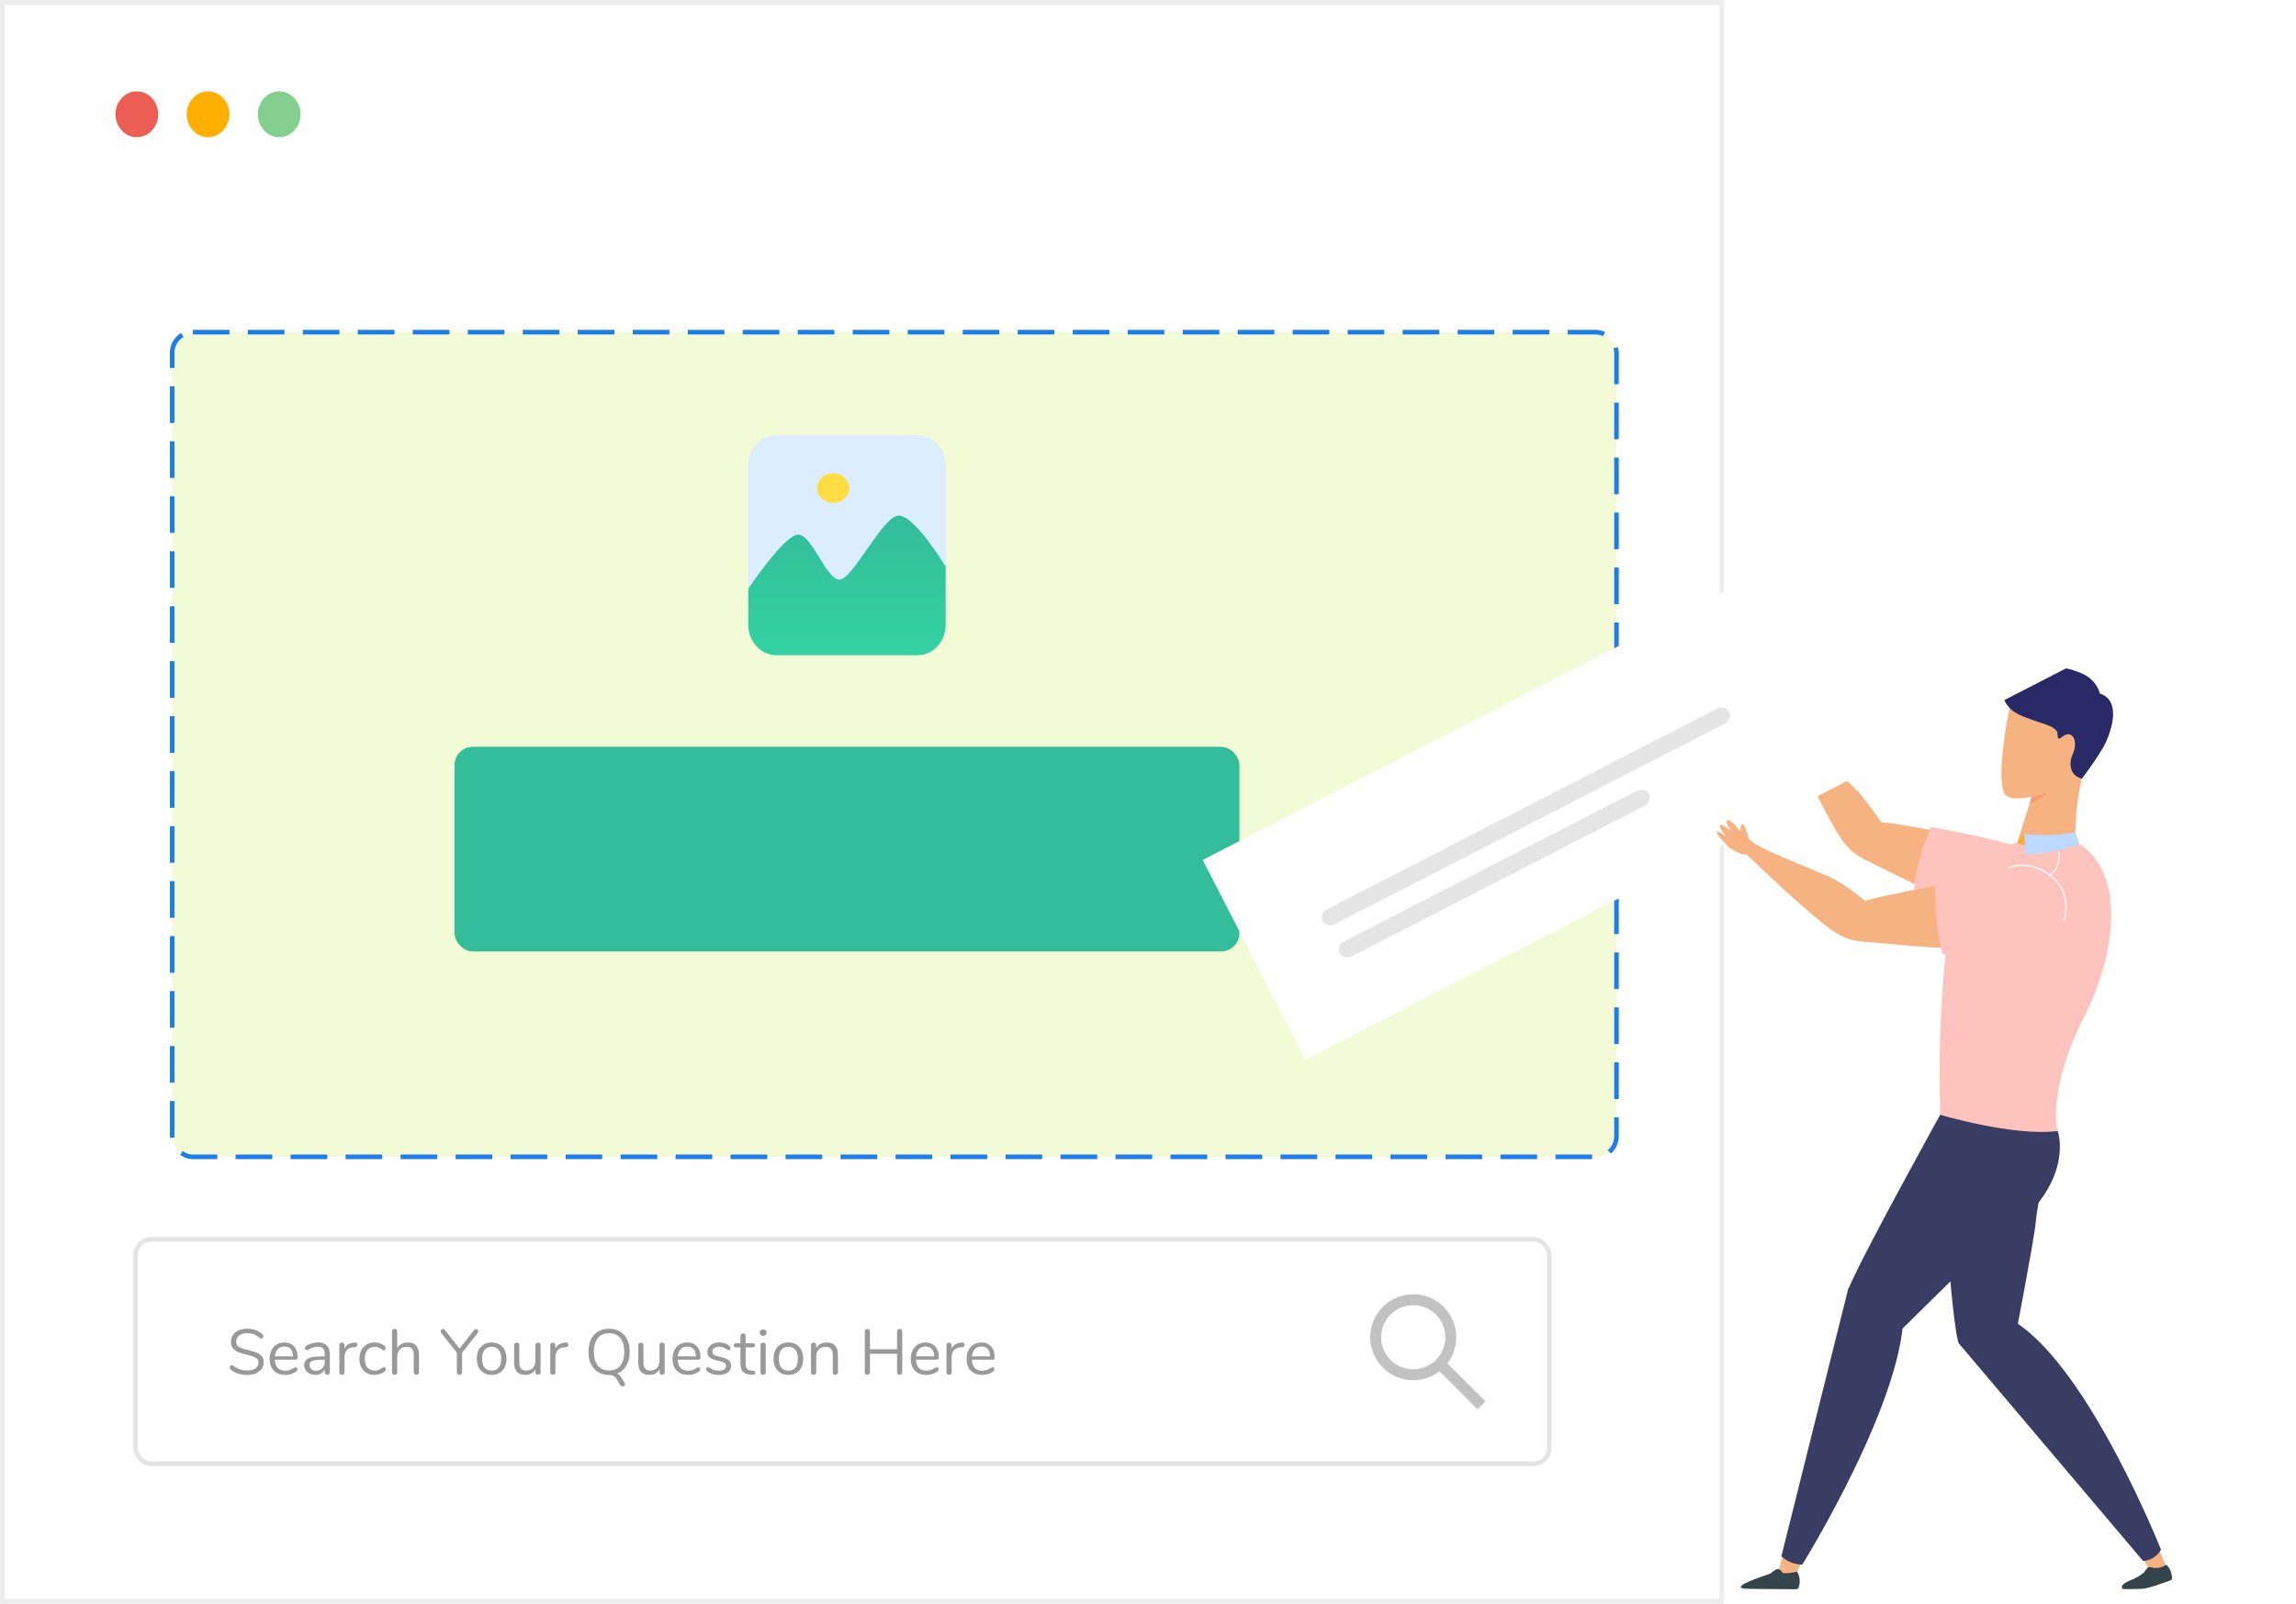 <svg width="501" height="350" viewBox="0 0 501 350" fill="none" xmlns="http://www.w3.org/2000/svg">
<rect x="0.527" y="0.5" width="375.173" height="349" fill="white" stroke="#EDEDED"/>
<ellipse cx="29.86" cy="24.943" rx="4.66" ry="5" fill="#EC5E54"/>
<ellipse cx="45.397" cy="24.943" rx="4.66" ry="5" fill="#FFAF00"/>
<ellipse cx="60.936" cy="24.943" rx="4.66" ry="5" fill="#83CF8F"/>
<rect x="29.572" y="270.5" width="308.48" height="49" rx="3.5" fill="white" stroke="#E4E4E4"/>
<path d="M53.915 300.112C53.215 300.112 52.543 300.009 51.899 299.804C51.264 299.589 50.755 299.305 50.373 298.95C50.233 298.819 50.163 298.656 50.163 298.46C50.163 298.329 50.2 298.217 50.275 298.124C50.349 298.021 50.438 297.97 50.541 297.97C50.662 297.97 50.793 298.021 50.933 298.124C51.801 298.796 52.79 299.132 53.901 299.132C54.703 299.132 55.319 298.978 55.749 298.67C56.178 298.362 56.393 297.923 56.393 297.354C56.393 297.027 56.29 296.766 56.085 296.57C55.88 296.365 55.609 296.201 55.273 296.08C54.937 295.959 54.484 295.833 53.915 295.702C53.15 295.525 52.52 295.338 52.025 295.142C51.539 294.946 51.143 294.666 50.835 294.302C50.536 293.938 50.387 293.462 50.387 292.874C50.387 292.314 50.536 291.819 50.835 291.39C51.143 290.951 51.568 290.615 52.109 290.382C52.66 290.139 53.285 290.018 53.985 290.018C54.638 290.018 55.245 290.121 55.805 290.326C56.374 290.522 56.85 290.807 57.233 291.18C57.382 291.329 57.457 291.493 57.457 291.67C57.457 291.801 57.419 291.917 57.345 292.02C57.27 292.113 57.181 292.16 57.079 292.16C56.976 292.16 56.841 292.109 56.673 292.006C56.215 291.633 55.791 291.371 55.399 291.222C55.007 291.073 54.535 290.998 53.985 290.998C53.21 290.998 52.608 291.161 52.179 291.488C51.749 291.805 51.535 292.253 51.535 292.832C51.535 293.327 51.721 293.7 52.095 293.952C52.477 294.195 53.061 294.409 53.845 294.596C54.694 294.801 55.361 294.993 55.847 295.17C56.332 295.338 56.733 295.595 57.051 295.94C57.377 296.285 57.541 296.747 57.541 297.326C57.541 297.877 57.387 298.362 57.079 298.782C56.78 299.202 56.355 299.529 55.805 299.762C55.254 299.995 54.624 300.112 53.915 300.112ZM64.516 298.418C64.618 298.418 64.707 298.46 64.781 298.544C64.856 298.628 64.894 298.735 64.894 298.866C64.894 299.099 64.73 299.314 64.403 299.51C64.067 299.706 63.713 299.855 63.34 299.958C62.966 300.051 62.602 300.098 62.248 300.098C61.193 300.098 60.358 299.785 59.742 299.16C59.135 298.535 58.831 297.671 58.831 296.57C58.831 295.87 58.967 295.254 59.237 294.722C59.508 294.181 59.886 293.761 60.371 293.462C60.866 293.163 61.426 293.014 62.051 293.014C62.938 293.014 63.643 293.303 64.165 293.882C64.688 294.461 64.95 295.245 64.95 296.234C64.95 296.421 64.912 296.556 64.838 296.64C64.763 296.724 64.641 296.766 64.474 296.766H59.965C60.05 298.371 60.81 299.174 62.248 299.174C62.611 299.174 62.924 299.127 63.185 299.034C63.447 298.931 63.727 298.796 64.025 298.628C64.268 298.488 64.431 298.418 64.516 298.418ZM62.066 293.896C61.468 293.896 60.987 294.083 60.623 294.456C60.269 294.829 60.059 295.357 59.993 296.038H63.956C63.937 295.347 63.764 294.82 63.438 294.456C63.111 294.083 62.654 293.896 62.066 293.896ZM69.406 293.014C71.114 293.014 71.968 293.91 71.968 295.702V299.51C71.968 299.678 71.917 299.813 71.814 299.916C71.721 300.019 71.59 300.07 71.422 300.07C71.254 300.07 71.119 300.019 71.016 299.916C70.914 299.813 70.862 299.678 70.862 299.51V298.838C70.685 299.239 70.414 299.552 70.05 299.776C69.686 299.991 69.266 300.098 68.79 300.098C68.352 300.098 67.946 300.009 67.572 299.832C67.208 299.655 66.919 299.407 66.704 299.09C66.49 298.773 66.382 298.423 66.382 298.04C66.382 297.527 66.513 297.13 66.774 296.85C67.036 296.561 67.465 296.355 68.062 296.234C68.66 296.103 69.49 296.038 70.554 296.038H70.862V295.576C70.862 295.016 70.746 294.605 70.512 294.344C70.288 294.083 69.92 293.952 69.406 293.952C68.772 293.952 68.128 294.125 67.474 294.47C67.222 294.629 67.045 294.708 66.942 294.708C66.83 294.708 66.737 294.666 66.662 294.582C66.588 294.498 66.55 294.391 66.55 294.26C66.55 294.129 66.588 294.017 66.662 293.924C66.746 293.821 66.877 293.719 67.054 293.616C67.381 293.429 67.75 293.285 68.16 293.182C68.58 293.07 68.996 293.014 69.406 293.014ZM68.944 299.202C69.504 299.202 69.962 299.015 70.316 298.642C70.68 298.259 70.862 297.769 70.862 297.172V296.766H70.61C69.789 296.766 69.164 296.803 68.734 296.878C68.305 296.943 67.997 297.06 67.81 297.228C67.633 297.387 67.544 297.625 67.544 297.942C67.544 298.306 67.675 298.609 67.936 298.852C68.207 299.085 68.543 299.202 68.944 299.202ZM77.418 293.042C77.81 293.014 78.006 293.173 78.006 293.518C78.006 293.667 77.964 293.789 77.88 293.882C77.796 293.966 77.651 294.017 77.446 294.036L77.026 294.078C76.401 294.134 75.934 294.358 75.626 294.75C75.328 295.133 75.178 295.585 75.178 296.108V299.51C75.178 299.697 75.127 299.837 75.024 299.93C74.921 300.023 74.786 300.07 74.618 300.07C74.45 300.07 74.31 300.023 74.198 299.93C74.096 299.827 74.044 299.687 74.044 299.51V293.602C74.044 293.425 74.1 293.289 74.212 293.196C74.324 293.093 74.46 293.042 74.618 293.042C74.767 293.042 74.894 293.093 74.996 293.196C75.099 293.289 75.15 293.42 75.15 293.588V294.372C75.346 293.961 75.621 293.649 75.976 293.434C76.34 293.219 76.755 293.093 77.222 293.056L77.418 293.042ZM81.657 300.098C81.022 300.098 80.458 299.953 79.963 299.664C79.478 299.375 79.1 298.964 78.829 298.432C78.568 297.9 78.437 297.284 78.437 296.584C78.437 295.884 78.572 295.263 78.843 294.722C79.123 294.181 79.51 293.761 80.005 293.462C80.5 293.163 81.069 293.014 81.713 293.014C82.068 293.014 82.418 293.065 82.763 293.168C83.118 293.261 83.426 293.401 83.687 293.588C83.855 293.7 83.972 293.812 84.037 293.924C84.112 294.027 84.149 294.143 84.149 294.274C84.149 294.405 84.112 294.512 84.037 294.596C83.972 294.68 83.883 294.722 83.771 294.722C83.706 294.722 83.636 294.703 83.561 294.666C83.486 294.629 83.421 294.591 83.365 294.554C83.318 294.517 83.286 294.493 83.267 294.484C83.024 294.325 82.791 294.199 82.567 294.106C82.352 294.013 82.086 293.966 81.769 293.966C81.088 293.966 80.556 294.199 80.173 294.666C79.8 295.123 79.613 295.763 79.613 296.584C79.613 297.405 79.8 298.04 80.173 298.488C80.556 298.936 81.088 299.16 81.769 299.16C82.086 299.16 82.357 299.113 82.581 299.02C82.814 298.927 83.048 298.801 83.281 298.642C83.384 298.577 83.482 298.521 83.575 298.474C83.668 298.427 83.748 298.404 83.813 298.404C83.916 298.404 84 298.446 84.065 298.53C84.14 298.614 84.177 298.721 84.177 298.852C84.177 298.973 84.144 299.085 84.079 299.188C84.014 299.281 83.892 299.389 83.715 299.51C83.454 299.687 83.136 299.832 82.763 299.944C82.399 300.047 82.03 300.098 81.657 300.098ZM88.986 293.014C89.789 293.014 90.395 293.243 90.806 293.7C91.217 294.148 91.422 294.82 91.422 295.716V299.51C91.422 299.687 91.371 299.827 91.268 299.93C91.165 300.023 91.03 300.07 90.862 300.07C90.685 300.07 90.545 300.023 90.442 299.93C90.34 299.827 90.288 299.687 90.288 299.51V295.744C90.288 295.137 90.162 294.689 89.91 294.4C89.668 294.111 89.275 293.966 88.734 293.966C88.109 293.966 87.609 294.157 87.236 294.54C86.863 294.923 86.676 295.441 86.676 296.094V299.51C86.676 299.687 86.625 299.827 86.522 299.93C86.429 300.023 86.293 300.07 86.116 300.07C85.939 300.07 85.799 300.023 85.696 299.93C85.594 299.827 85.542 299.687 85.542 299.51V290.606C85.542 290.447 85.594 290.317 85.696 290.214C85.808 290.111 85.948 290.06 86.116 290.06C86.293 290.06 86.429 290.111 86.522 290.214C86.625 290.307 86.676 290.438 86.676 290.606V294.274C86.9 293.863 87.213 293.551 87.614 293.336C88.016 293.121 88.473 293.014 88.986 293.014ZM103.451 290.284C103.563 290.144 103.698 290.074 103.857 290.074C103.987 290.074 104.104 290.125 104.207 290.228C104.309 290.331 104.361 290.457 104.361 290.606C104.361 290.746 104.319 290.863 104.235 290.956L100.833 295.254V299.482C100.833 299.669 100.777 299.813 100.665 299.916C100.562 300.019 100.427 300.07 100.259 300.07C100.091 300.07 99.951 300.019 99.839 299.916C99.736 299.813 99.685 299.669 99.685 299.482V295.24L96.283 290.956C96.189 290.853 96.143 290.737 96.143 290.606C96.143 290.457 96.194 290.331 96.297 290.228C96.409 290.125 96.535 290.074 96.675 290.074C96.833 290.074 96.969 290.144 97.081 290.284L100.273 294.358L103.451 290.284ZM107.278 300.098C106.634 300.098 106.065 299.953 105.57 299.664C105.085 299.375 104.707 298.964 104.436 298.432C104.175 297.891 104.044 297.265 104.044 296.556C104.044 295.847 104.175 295.226 104.436 294.694C104.707 294.153 105.085 293.737 105.57 293.448C106.065 293.159 106.634 293.014 107.278 293.014C107.922 293.014 108.492 293.159 108.986 293.448C109.481 293.737 109.859 294.153 110.12 294.694C110.391 295.226 110.526 295.847 110.526 296.556C110.526 297.265 110.391 297.891 110.12 298.432C109.859 298.964 109.481 299.375 108.986 299.664C108.492 299.953 107.922 300.098 107.278 300.098ZM107.278 299.16C107.95 299.16 108.464 298.941 108.818 298.502C109.182 298.054 109.364 297.405 109.364 296.556C109.364 295.725 109.182 295.086 108.818 294.638C108.454 294.181 107.941 293.952 107.278 293.952C106.616 293.952 106.102 294.181 105.738 294.638C105.374 295.086 105.192 295.725 105.192 296.556C105.192 297.396 105.37 298.04 105.724 298.488C106.088 298.936 106.606 299.16 107.278 299.16ZM117.396 293.042C117.573 293.042 117.709 293.093 117.802 293.196C117.905 293.299 117.956 293.434 117.956 293.602V299.524C117.956 299.683 117.905 299.813 117.802 299.916C117.709 300.019 117.573 300.07 117.396 300.07C117.228 300.07 117.093 300.023 116.99 299.93C116.897 299.827 116.85 299.697 116.85 299.538V298.838C116.635 299.249 116.332 299.561 115.94 299.776C115.557 299.991 115.123 300.098 114.638 300.098C113.826 300.098 113.215 299.874 112.804 299.426C112.393 298.969 112.188 298.297 112.188 297.41V293.602C112.188 293.434 112.239 293.299 112.342 293.196C112.445 293.093 112.585 293.042 112.762 293.042C112.939 293.042 113.075 293.093 113.168 293.196C113.271 293.299 113.322 293.434 113.322 293.602V297.382C113.322 297.989 113.443 298.437 113.686 298.726C113.929 299.006 114.311 299.146 114.834 299.146C115.431 299.146 115.912 298.955 116.276 298.572C116.64 298.18 116.822 297.667 116.822 297.032V293.602C116.822 293.434 116.873 293.299 116.976 293.196C117.079 293.093 117.219 293.042 117.396 293.042ZM123.438 293.042C123.83 293.014 124.026 293.173 124.026 293.518C124.026 293.667 123.984 293.789 123.9 293.882C123.816 293.966 123.671 294.017 123.466 294.036L123.046 294.078C122.42 294.134 121.954 294.358 121.646 294.75C121.347 295.133 121.198 295.585 121.198 296.108V299.51C121.198 299.697 121.146 299.837 121.044 299.93C120.941 300.023 120.806 300.07 120.638 300.07C120.47 300.07 120.33 300.023 120.218 299.93C120.115 299.827 120.064 299.687 120.064 299.51V293.602C120.064 293.425 120.12 293.289 120.232 293.196C120.344 293.093 120.479 293.042 120.638 293.042C120.787 293.042 120.913 293.093 121.016 293.196C121.118 293.289 121.17 293.42 121.17 293.588V294.372C121.366 293.961 121.641 293.649 121.996 293.434C122.36 293.219 122.775 293.093 123.242 293.056L123.438 293.042ZM136.295 301.82C136.36 301.923 136.393 302.03 136.393 302.142C136.393 302.273 136.341 302.38 136.239 302.464C136.136 302.548 136.015 302.59 135.875 302.59C135.632 302.59 135.436 302.469 135.287 302.226L134.475 300.896C134.139 300.373 133.616 300.112 132.907 300.112C131.992 300.112 131.194 299.907 130.513 299.496C129.841 299.085 129.323 298.502 128.959 297.746C128.595 296.99 128.413 296.099 128.413 295.072C128.413 294.036 128.59 293.14 128.945 292.384C129.309 291.619 129.827 291.035 130.499 290.634C131.18 290.223 131.983 290.018 132.907 290.018C133.821 290.018 134.615 290.223 135.287 290.634C135.968 291.035 136.491 291.619 136.855 292.384C137.219 293.14 137.401 294.031 137.401 295.058C137.401 296.253 137.158 297.265 136.673 298.096C136.197 298.917 135.515 299.491 134.629 299.818C134.834 299.883 135.016 299.991 135.175 300.14C135.333 300.299 135.497 300.513 135.665 300.784L136.295 301.82ZM129.589 295.058C129.589 296.355 129.878 297.359 130.457 298.068C131.045 298.777 131.861 299.132 132.907 299.132C133.952 299.132 134.764 298.782 135.343 298.082C135.931 297.373 136.225 296.365 136.225 295.058C136.225 293.751 135.935 292.748 135.357 292.048C134.778 291.348 133.961 290.998 132.907 290.998C131.861 290.998 131.045 291.353 130.457 292.062C129.878 292.762 129.589 293.761 129.589 295.058ZM144.48 293.042C144.657 293.042 144.793 293.093 144.886 293.196C144.989 293.299 145.04 293.434 145.04 293.602V299.524C145.04 299.683 144.989 299.813 144.886 299.916C144.793 300.019 144.657 300.07 144.48 300.07C144.312 300.07 144.177 300.023 144.074 299.93C143.981 299.827 143.934 299.697 143.934 299.538V298.838C143.719 299.249 143.416 299.561 143.024 299.776C142.641 299.991 142.207 300.098 141.722 300.098C140.91 300.098 140.299 299.874 139.888 299.426C139.477 298.969 139.272 298.297 139.272 297.41V293.602C139.272 293.434 139.323 293.299 139.426 293.196C139.529 293.093 139.669 293.042 139.846 293.042C140.023 293.042 140.159 293.093 140.252 293.196C140.355 293.299 140.406 293.434 140.406 293.602V297.382C140.406 297.989 140.527 298.437 140.77 298.726C141.013 299.006 141.395 299.146 141.918 299.146C142.515 299.146 142.996 298.955 143.36 298.572C143.724 298.18 143.906 297.667 143.906 297.032V293.602C143.906 293.434 143.957 293.299 144.06 293.196C144.163 293.093 144.303 293.042 144.48 293.042ZM152.426 298.418C152.528 298.418 152.617 298.46 152.692 298.544C152.766 298.628 152.804 298.735 152.804 298.866C152.804 299.099 152.64 299.314 152.314 299.51C151.978 299.706 151.623 299.855 151.25 299.958C150.876 300.051 150.512 300.098 150.158 300.098C149.103 300.098 148.268 299.785 147.652 299.16C147.045 298.535 146.742 297.671 146.742 296.57C146.742 295.87 146.877 295.254 147.148 294.722C147.418 294.181 147.796 293.761 148.282 293.462C148.776 293.163 149.336 293.014 149.962 293.014C150.848 293.014 151.553 293.303 152.076 293.882C152.598 294.461 152.86 295.245 152.86 296.234C152.86 296.421 152.822 296.556 152.748 296.64C152.673 296.724 152.552 296.766 152.384 296.766H147.876C147.96 298.371 148.72 299.174 150.158 299.174C150.522 299.174 150.834 299.127 151.096 299.034C151.357 298.931 151.637 298.796 151.936 298.628C152.178 298.488 152.342 298.418 152.426 298.418ZM149.976 293.896C149.378 293.896 148.898 294.083 148.534 294.456C148.179 294.829 147.969 295.357 147.904 296.038H151.866C151.847 295.347 151.674 294.82 151.348 294.456C151.021 294.083 150.564 293.896 149.976 293.896ZM156.826 300.098C156.397 300.098 155.986 300.047 155.594 299.944C155.212 299.841 154.871 299.697 154.572 299.51C154.404 299.398 154.283 299.295 154.208 299.202C154.143 299.099 154.11 298.978 154.11 298.838C154.11 298.717 154.143 298.619 154.208 298.544C154.283 298.46 154.376 298.418 154.488 298.418C154.6 298.418 154.764 298.488 154.978 298.628C155.258 298.796 155.534 298.931 155.804 299.034C156.084 299.127 156.43 299.174 156.84 299.174C157.344 299.174 157.736 299.085 158.016 298.908C158.296 298.731 158.436 298.474 158.436 298.138C158.436 297.933 158.385 297.769 158.282 297.648C158.18 297.517 158.002 297.405 157.75 297.312C157.498 297.209 157.13 297.107 156.644 297.004C155.823 296.827 155.235 296.589 154.88 296.29C154.526 295.991 154.348 295.585 154.348 295.072C154.348 294.671 154.46 294.316 154.684 294.008C154.908 293.7 155.216 293.457 155.608 293.28C156.01 293.103 156.462 293.014 156.966 293.014C157.33 293.014 157.68 293.065 158.016 293.168C158.362 293.261 158.665 293.397 158.926 293.574C159.244 293.798 159.402 294.031 159.402 294.274C159.402 294.395 159.365 294.498 159.29 294.582C159.216 294.666 159.127 294.708 159.024 294.708C158.912 294.708 158.744 294.629 158.52 294.47C158.259 294.302 158.012 294.171 157.778 294.078C157.545 293.985 157.256 293.938 156.91 293.938C156.472 293.938 156.117 294.036 155.846 294.232C155.585 294.428 155.454 294.689 155.454 295.016C155.454 295.221 155.501 295.389 155.594 295.52C155.697 295.641 155.86 295.753 156.084 295.856C156.318 295.949 156.649 296.043 157.078 296.136C157.713 296.276 158.203 296.43 158.548 296.598C158.903 296.766 159.155 296.971 159.304 297.214C159.454 297.457 159.528 297.765 159.528 298.138C159.528 298.726 159.281 299.202 158.786 299.566C158.292 299.921 157.638 300.098 156.826 300.098ZM164.339 299.174C164.665 299.202 164.829 299.351 164.829 299.622C164.829 299.781 164.768 299.902 164.647 299.986C164.535 300.061 164.362 300.089 164.129 300.07L163.751 300.042C163.004 299.986 162.453 299.762 162.099 299.37C161.744 298.978 161.567 298.385 161.567 297.592V294.078H160.629C160.47 294.078 160.344 294.041 160.251 293.966C160.167 293.882 160.125 293.775 160.125 293.644C160.125 293.504 160.167 293.392 160.251 293.308C160.344 293.224 160.47 293.182 160.629 293.182H161.567V291.6C161.567 291.423 161.618 291.287 161.721 291.194C161.823 291.091 161.963 291.04 162.141 291.04C162.309 291.04 162.444 291.091 162.547 291.194C162.649 291.287 162.701 291.423 162.701 291.6V293.182H164.255C164.404 293.182 164.521 293.224 164.605 293.308C164.698 293.392 164.745 293.504 164.745 293.644C164.745 293.775 164.698 293.882 164.605 293.966C164.521 294.041 164.404 294.078 164.255 294.078H162.701V297.648C162.701 298.161 162.803 298.535 163.009 298.768C163.223 298.992 163.541 299.118 163.961 299.146L164.339 299.174ZM166.52 300.07C166.352 300.07 166.212 300.023 166.1 299.93C165.998 299.827 165.946 299.687 165.946 299.51V293.602C165.946 293.425 165.998 293.289 166.1 293.196C166.212 293.093 166.352 293.042 166.52 293.042C166.688 293.042 166.824 293.093 166.926 293.196C167.029 293.289 167.08 293.425 167.08 293.602V299.51C167.08 299.697 167.029 299.837 166.926 299.93C166.824 300.023 166.688 300.07 166.52 300.07ZM166.52 291.572C166.296 291.572 166.114 291.507 165.974 291.376C165.834 291.245 165.764 291.073 165.764 290.858C165.764 290.653 165.834 290.485 165.974 290.354C166.114 290.223 166.296 290.158 166.52 290.158C166.744 290.158 166.926 290.223 167.066 290.354C167.206 290.485 167.276 290.653 167.276 290.858C167.276 291.073 167.206 291.245 167.066 291.376C166.926 291.507 166.744 291.572 166.52 291.572ZM172.028 300.098C171.384 300.098 170.815 299.953 170.32 299.664C169.835 299.375 169.457 298.964 169.186 298.432C168.925 297.891 168.794 297.265 168.794 296.556C168.794 295.847 168.925 295.226 169.186 294.694C169.457 294.153 169.835 293.737 170.32 293.448C170.815 293.159 171.384 293.014 172.028 293.014C172.672 293.014 173.242 293.159 173.736 293.448C174.231 293.737 174.609 294.153 174.87 294.694C175.141 295.226 175.276 295.847 175.276 296.556C175.276 297.265 175.141 297.891 174.87 298.432C174.609 298.964 174.231 299.375 173.736 299.664C173.242 299.953 172.672 300.098 172.028 300.098ZM172.028 299.16C172.7 299.16 173.214 298.941 173.568 298.502C173.932 298.054 174.114 297.405 174.114 296.556C174.114 295.725 173.932 295.086 173.568 294.638C173.204 294.181 172.691 293.952 172.028 293.952C171.366 293.952 170.852 294.181 170.488 294.638C170.124 295.086 169.942 295.725 169.942 296.556C169.942 297.396 170.12 298.04 170.474 298.488C170.838 298.936 171.356 299.16 172.028 299.16ZM180.396 293.014C182.029 293.014 182.846 293.915 182.846 295.716V299.51C182.846 299.687 182.795 299.827 182.692 299.93C182.599 300.023 182.463 300.07 182.286 300.07C182.109 300.07 181.969 300.023 181.866 299.93C181.763 299.827 181.712 299.687 181.712 299.51V295.786C181.712 295.151 181.586 294.689 181.334 294.4C181.091 294.111 180.699 293.966 180.158 293.966C179.533 293.966 179.033 294.157 178.66 294.54C178.287 294.923 178.1 295.441 178.1 296.094V299.51C178.1 299.687 178.049 299.827 177.946 299.93C177.853 300.023 177.717 300.07 177.54 300.07C177.363 300.07 177.223 300.023 177.12 299.93C177.017 299.827 176.966 299.687 176.966 299.51V293.602C176.966 293.434 177.017 293.299 177.12 293.196C177.223 293.093 177.363 293.042 177.54 293.042C177.708 293.042 177.839 293.093 177.932 293.196C178.035 293.299 178.086 293.429 178.086 293.588V294.302C178.31 293.882 178.623 293.565 179.024 293.35C179.425 293.126 179.883 293.014 180.396 293.014ZM196.316 290.06C196.494 290.06 196.629 290.116 196.722 290.228C196.825 290.331 196.876 290.471 196.876 290.648V299.482C196.876 299.659 196.825 299.804 196.722 299.916C196.629 300.019 196.494 300.07 196.316 300.07C196.139 300.07 195.999 300.019 195.896 299.916C195.794 299.804 195.742 299.659 195.742 299.482V295.478H189.834V299.482C189.834 299.659 189.783 299.804 189.68 299.916C189.578 300.019 189.438 300.07 189.26 300.07C189.083 300.07 188.943 300.019 188.84 299.916C188.747 299.804 188.7 299.659 188.7 299.482V290.648C188.7 290.471 188.747 290.331 188.84 290.228C188.943 290.116 189.083 290.06 189.26 290.06C189.438 290.06 189.578 290.116 189.68 290.228C189.783 290.331 189.834 290.471 189.834 290.648V294.498H195.742V290.648C195.742 290.471 195.794 290.331 195.896 290.228C195.999 290.116 196.139 290.06 196.316 290.06ZM204.42 298.418C204.522 298.418 204.611 298.46 204.686 298.544C204.76 298.628 204.798 298.735 204.798 298.866C204.798 299.099 204.634 299.314 204.308 299.51C203.972 299.706 203.617 299.855 203.244 299.958C202.87 300.051 202.506 300.098 202.152 300.098C201.097 300.098 200.262 299.785 199.646 299.16C199.039 298.535 198.736 297.671 198.736 296.57C198.736 295.87 198.871 295.254 199.142 294.722C199.412 294.181 199.79 293.761 200.276 293.462C200.77 293.163 201.33 293.014 201.956 293.014C202.842 293.014 203.547 293.303 204.07 293.882C204.592 294.461 204.854 295.245 204.854 296.234C204.854 296.421 204.816 296.556 204.742 296.64C204.667 296.724 204.546 296.766 204.378 296.766H199.87C199.954 298.371 200.714 299.174 202.152 299.174C202.516 299.174 202.828 299.127 203.09 299.034C203.351 298.931 203.631 298.796 203.93 298.628C204.172 298.488 204.336 298.418 204.42 298.418ZM201.97 293.896C201.372 293.896 200.892 294.083 200.528 294.456C200.173 294.829 199.963 295.357 199.898 296.038H203.86C203.841 295.347 203.668 294.82 203.342 294.456C203.015 294.083 202.558 293.896 201.97 293.896ZM209.899 293.042C210.291 293.014 210.487 293.173 210.487 293.518C210.487 293.667 210.445 293.789 210.361 293.882C210.277 293.966 210.132 294.017 209.927 294.036L209.507 294.078C208.881 294.134 208.415 294.358 208.107 294.75C207.808 295.133 207.659 295.585 207.659 296.108V299.51C207.659 299.697 207.607 299.837 207.505 299.93C207.402 300.023 207.267 300.07 207.099 300.07C206.931 300.07 206.791 300.023 206.679 299.93C206.576 299.827 206.525 299.687 206.525 299.51V293.602C206.525 293.425 206.581 293.289 206.693 293.196C206.805 293.093 206.94 293.042 207.099 293.042C207.248 293.042 207.374 293.093 207.477 293.196C207.579 293.289 207.631 293.42 207.631 293.588V294.372C207.827 293.961 208.102 293.649 208.457 293.434C208.821 293.219 209.236 293.093 209.703 293.056L209.899 293.042ZM216.601 298.418C216.704 298.418 216.793 298.46 216.867 298.544C216.942 298.628 216.979 298.735 216.979 298.866C216.979 299.099 216.816 299.314 216.489 299.51C216.153 299.706 215.799 299.855 215.425 299.958C215.052 300.051 214.688 300.098 214.333 300.098C213.279 300.098 212.443 299.785 211.827 299.16C211.221 298.535 210.917 297.671 210.917 296.57C210.917 295.87 211.053 295.254 211.323 294.722C211.594 294.181 211.972 293.761 212.457 293.462C212.952 293.163 213.512 293.014 214.137 293.014C215.024 293.014 215.729 293.303 216.251 293.882C216.774 294.461 217.035 295.245 217.035 296.234C217.035 296.421 216.998 296.556 216.923 296.64C216.849 296.724 216.727 296.766 216.559 296.766H212.051C212.135 298.371 212.896 299.174 214.333 299.174C214.697 299.174 215.01 299.127 215.271 299.034C215.533 298.931 215.813 298.796 216.111 298.628C216.354 298.488 216.517 298.418 216.601 298.418ZM214.151 293.896C213.554 293.896 213.073 294.083 212.709 294.456C212.355 294.829 212.145 295.357 212.079 296.038H216.041C216.023 295.347 215.85 294.82 215.523 294.456C215.197 294.083 214.739 293.896 214.151 293.896Z" fill="#999999"/>
<g opacity="0.4">
<path d="M323.954 305.703L315.826 297.588C317.087 295.959 317.769 293.969 317.769 291.875C317.769 289.369 316.79 287.019 315.018 285.247C313.247 283.475 310.887 282.5 308.38 282.5C305.873 282.5 303.513 283.478 301.741 285.247C299.967 287.016 298.99 289.369 298.99 291.875C298.99 294.378 299.97 296.734 301.741 298.503C303.513 300.275 305.87 301.25 308.38 301.25C310.477 301.25 312.467 300.569 314.098 299.313L322.226 307.425C322.25 307.449 322.278 307.468 322.31 307.481C322.341 307.493 322.374 307.5 322.408 307.5C322.442 307.5 322.475 307.493 322.506 307.481C322.537 307.468 322.565 307.449 322.589 307.425L323.954 306.066C323.978 306.042 323.997 306.014 324.01 305.982C324.023 305.951 324.029 305.918 324.029 305.884C324.029 305.851 324.023 305.817 324.01 305.786C323.997 305.755 323.978 305.727 323.954 305.703ZM313.337 296.825C312.01 298.147 310.251 298.875 308.38 298.875C306.508 298.875 304.749 298.147 303.422 296.825C302.098 295.5 301.369 293.744 301.369 291.875C301.369 290.006 302.098 288.247 303.422 286.925C304.749 285.603 306.508 284.875 308.38 284.875C310.251 284.875 312.014 285.6 313.337 286.925C314.661 288.25 315.391 290.006 315.391 291.875C315.391 293.744 314.661 295.503 313.337 296.825Z" fill="#666666"/>
</g>
<g filter="url(#filter0_d)">
<rect x="27.57" y="58.5" width="315.155" height="180" rx="4.5" fill="#F3FBD6" stroke="#1D7DEA" stroke-dasharray="8 4"/>
</g>
<path d="M169.383 95H200.243C203.603 95 206.346 97.995 206.346 101.665V136.335C206.346 140.005 203.603 143 200.243 143H169.383C166.022 143 163.279 140.005 163.279 136.335V101.59C163.279 97.995 166.022 95 169.383 95Z" fill="#DBEDFF"/>
<path d="M183.167 126.506C180.23 126.497 177.228 116.699 174.183 116.699C171.139 116.699 163.279 128.512 163.279 128.512V131.038V136.387C163.279 140.028 166.022 143 169.383 143H200.243C203.603 143 206.346 140.028 206.346 136.387V131.038V123.683C206.346 123.683 199.629 112.538 196.128 112.538C192.627 112.538 186.104 126.515 183.167 126.506Z" fill="url(#paint0_linear)"/>
<path d="M181.808 109.769C183.744 109.769 185.314 108.323 185.314 106.538C185.314 104.754 183.744 103.308 181.808 103.308C179.872 103.308 178.303 104.754 178.303 106.538C178.303 108.323 179.872 109.769 181.808 109.769Z" fill="url(#paint1_linear)"/>
<rect x="99.18" y="163.005" width="171.266" height="44.665" rx="4" fill="#33BD9A"/>
<path d="M466.094 337.589L469.007 342.622L472.715 341.907L470.17 336.011" fill="#F6B381"/>
<path d="M472.716 341.54C471.932 342.04 471.011 342.283 470.081 342.235C469.682 342.11 469.267 342.043 468.849 342.036C468.55 342.106 468.043 342.94 467.855 343.178C467.248 343.695 466.58 344.135 465.866 344.488C465.349 344.736 463.381 345.421 463.023 346.176C462.99 346.25 462.976 346.331 462.982 346.412C462.988 346.493 463.015 346.572 463.06 346.64C463.104 346.708 463.165 346.764 463.237 346.802C463.309 346.841 463.389 346.861 463.47 346.861C464.067 346.861 465.697 346.811 466.841 346.801C467.554 346.803 468.265 346.699 468.948 346.493C470.636 346.023 472.296 345.456 473.919 344.796C473.974 344.2 473.897 343.599 473.693 343.036C473.488 342.473 473.161 341.962 472.736 341.54H472.716Z" fill="#35434A"/>
<path d="M439.927 288.693C425.661 279.541 427.42 293.21 427.42 293.21L467.644 340.717C468.449 340.658 469.226 340.4 469.907 339.967C470.587 339.534 471.149 338.939 471.542 338.235C471.542 338.235 456.023 299.106 439.927 288.693Z" fill="#393C63"/>
<path d="M444.581 247.936C445.639 250.441 446.065 253.168 445.823 255.877C445.446 259.907 444.521 263.321 444.183 266.994C443.845 270.667 439.61 292.604 439.61 292.604C439.61 292.604 428.058 296.108 427.223 292.673C425.542 285.725 423.146 248.174 423.146 248.174C423.146 248.174 434.271 250.497 444.62 247.936H444.581Z" fill="#393C63"/>
<path d="M448.996 246.864C448.996 246.864 452.426 256.075 440.973 266.657C437.99 269.406 435.286 270.458 431.638 273.833C428.923 276.345 412.281 292.802 412.281 292.802C412.281 292.802 401.992 284.633 403.334 281.348C405.948 274.697 424.41 241.404 424.41 241.404C424.41 241.404 439.094 243.032 449.045 246.864H448.996Z" fill="#393C63"/>
<path d="M389.435 337.648L388.023 343.336L391.801 343.515L394.863 338.125" fill="#F6B381"/>
<path d="M415.331 285.229C414.337 266.101 403.282 281.348 403.282 281.348L388.707 339.674C389.95 340.825 391.575 341.476 393.27 341.501C393.27 341.501 416.325 304.357 415.331 285.229Z" fill="#393C63"/>
<path d="M452.862 183.664C448.119 185.986 440.166 183.971 440.166 183.971L442.83 175.494L443.984 171.871C443.984 171.871 444.789 171.176 445.972 170.213C449.68 167.236 457.047 161.806 455.128 167.107C452.583 174.124 452.842 183.664 452.842 183.664H452.862Z" fill="#F6B381"/>
<path d="M448.467 171.324C446.985 173.179 445.041 174.613 442.83 175.483L443.983 171.86C443.983 171.86 444.789 171.165 445.972 170.202L446.369 170.133L448.447 171.324H448.467Z" fill="#F69C72"/>
<path d="M438.298 155.513C438.298 155.513 435.216 170.918 437.652 173.499C440.088 176.08 451.54 171.325 451.54 171.325C451.54 171.325 460.488 163.007 459.832 155.443C459.295 149.101 445.913 143.79 440.207 150.351C439.153 151.562 438.775 153.389 438.328 155.473L438.298 155.513Z" fill="#F6B381"/>
<path d="M437.085 145.159C437.085 145.159 434.57 153.1 440.515 155.949C444.492 157.845 448.965 158.272 448.965 160.217C448.965 162.163 449.79 160.753 450.665 160.396C452.514 159.632 453.429 162.183 452.286 164.575C451.421 166.401 451.52 169.27 454.274 169.955C455.966 167.751 457.532 165.455 458.967 163.076C460.209 160.872 463.42 153.08 458.221 151.383C457.949 150.432 457.47 149.553 456.819 148.809C456.168 148.064 455.36 147.472 454.453 147.075C449.482 144.792 444.79 145.477 441.221 145.626C439.57 145.695 437.781 142.27 437.065 145.159H437.085Z" fill="#282966"/>
<path d="M427.231 197.302C425.372 196.547 422.678 195.316 419.854 193.986C417.637 192.924 415.341 191.803 413.293 190.79C409.505 188.924 406.572 187.425 406.572 187.425C406.572 187.425 409.028 179.871 410.609 179.554C411.543 179.355 418.562 180.646 424.159 181.718C425.342 181.946 426.466 182.164 427.43 182.373C429.577 182.78 431.019 183.077 431.019 183.077L427.231 197.302Z" fill="#F6B381"/>
<path d="M406.574 187.416C403.024 185.639 401.603 183.317 397.706 175.981C396.324 173.341 393.553 167.295 392.35 164.744L392.35 161.092C393.065 161.538 404.158 171.276 405.48 172.815C407.588 175.267 410.61 179.545 410.61 179.545C412.121 182.195 410.123 189.213 406.574 187.416Z" fill="#F6B381"/>
<path d="M440.246 184.775C434.45 182.849 421.357 180.507 421.357 180.507C421.357 180.507 417.798 188.517 417.648 194.404C421.864 197.054 432.432 200.28 432.432 200.28" fill="#FFC3BD"/>
<path d="M455.655 220.113L455.168 221.105C454.323 222.773 453.508 224.46 452.782 226.148C446.936 239.658 448.994 246.854 448.994 246.854C439.391 248.105 423.325 243.301 423.325 243.301C423.325 243.301 423.325 241.931 423.325 240.859C423.071 230.693 423.402 220.522 424.319 210.395C424.438 209.402 424.558 208.41 424.697 207.487C425.333 202.762 426.258 198.622 427.6 195.932C433.058 184.904 440.166 183.942 440.166 183.942C444.393 184.401 448.662 184.298 452.862 183.634C464.324 190.195 461.322 208.201 455.655 220.093V220.113Z" fill="#FFC3BD"/>
<path d="M406.105 205.5C406.105 205.5 405.618 197.559 406.97 196.705C407.775 196.179 414.814 194.799 420.371 193.727L423.662 193.132L427.261 192.477L428.951 207.108C422.479 207.108 406.085 205.46 406.085 205.46L406.105 205.5Z" fill="#F6B381"/>
<path d="M406.97 196.667C404.926 194.907 402.726 193.336 400.399 191.972C398.609 191.029 391.76 188.358 386.968 186.205C385.252 185.447 383.591 184.571 381.997 183.584L380.516 185.867C380.516 185.867 387.375 192.627 393.629 198.056C399.882 203.486 402.119 205.104 406.076 205.471C410.032 205.839 409.317 198.583 406.941 196.667H406.97Z" fill="#F6B381"/>
<path d="M447.126 206.494C438.179 210.187 423.873 208.221 423.873 208.221C422.636 203.319 422.114 198.264 422.322 193.213C426.05 191.972 437.314 190.165 437.314 190.165C437.314 190.165 448.757 188.726 450.437 196.459C452.167 204.449 447.126 206.494 447.126 206.494Z" fill="#FFC3BD"/>
<g filter="url(#filter1_d)">
<rect x="262.434" y="185.707" width="231.284" height="49.016" transform="rotate(-27.233 262.434 185.707)" fill="white"/>
</g>
<path opacity="0.5" d="M377.351 155.367C377.815 156.267 377.33 157.457 376.275 157.993L291.353 201.674C290.306 202.217 289.068 201.918 288.604 201.018C288.141 200.118 288.626 198.928 289.68 198.392L374.603 154.711C375.65 154.168 376.888 154.467 377.351 155.367Z" fill="#CCCCCC"/>
<path opacity="0.5" d="M359.821 173.317C360.285 174.217 359.8 175.407 358.745 175.943L295.059 208.696C294.013 209.239 292.774 208.939 292.311 208.039C291.847 207.139 292.332 205.95 293.387 205.413L357.073 172.661C358.12 172.118 359.358 172.417 359.821 173.317Z" fill="#CCCCCC"/>
<path d="M381.331 186.641C380.767 186.067 380.016 185.715 379.213 185.648C378.69 185.641 378.176 185.501 377.721 185.243C377.266 184.984 376.883 184.615 376.609 184.169C376.499 183.624 378.169 180.933 378.468 180.755C378.766 180.576 380.277 181.747 380.764 181.886C381.251 182.025 381.172 183.028 382.753 184.04" fill="#F6B381"/>
<path fill-rule="evenodd" clip-rule="evenodd" d="M376.055 183.673C373.491 180.958 374.737 181.015 376.674 182.624C374.281 179.788 375.095 179.089 377.789 181.422C375.852 179.073 376.658 177.122 380.182 182.137C384.333 188.061 379.572 187.403 376.055 183.673Z" fill="#F6B381"/>
<path fill-rule="evenodd" clip-rule="evenodd" d="M380.759 183.934C380.442 183.934 380.069 183.292 379.947 182.496C379.825 181.699 379.947 180.171 380.28 180.163C380.613 180.155 380.962 181.667 381.093 182.463C381.223 183.259 381.093 183.926 380.767 183.934H380.759Z" fill="#F6B381"/>
<path d="M381.48 183.039C381.473 182.399 381.306 181.771 380.993 181.212C380.854 180.914 380.496 179.872 380.317 179.872C380.138 179.872 379.9 180.1 379.83 180.368C379.791 180.791 379.791 181.216 379.83 181.639" fill="#F6B381"/>
<path d="M440.166 183.961L441.657 182.025C445.349 182.783 449.153 182.827 452.862 182.154V183.663L448.159 184.656C445.495 185.127 442.754 184.898 440.206 183.991L440.166 183.961Z" fill="#FBAE23"/>
<path d="M441.656 182.026L442.024 186.483C442.024 186.483 449.54 186.195 453.716 184.18L452.87 181.619C452.87 181.619 448.774 182.731 441.656 182.026Z" fill="#BED9FF"/>
<path d="M392.1 343C391.085 343.334 390.008 343.439 388.948 343.308C388.948 343.308 388.57 342.484 387.954 342.474C387.337 342.464 386.572 343.337 386.144 343.526C385.717 343.714 377.704 346.176 380.398 346.722C380.488 346.831 389.912 346.861 391.98 346.871C392.1 346.871 392.216 346.829 392.309 346.753C392.401 346.677 392.464 346.572 392.487 346.454C392.684 345.886 392.753 345.282 392.687 344.685C392.622 344.087 392.424 343.512 392.109 343H392.1Z" fill="#35434A"/>
<path d="M438.306 189.549L438.524 189.469C440.625 188.741 442.926 188.851 444.947 189.777C448.267 191.316 450.673 193.946 450.673 197.976C450.665 198.95 450.541 199.92 450.305 200.865L450.395 201.014L450.544 200.924C450.79 199.951 450.917 198.951 450.922 197.946C450.922 193.807 448.426 191.077 445.046 189.519C443.892 188.99 442.638 188.715 441.368 188.715C440.285 188.698 439.211 188.897 438.206 189.301L438.137 189.459L438.306 189.519V189.549Z" fill="white"/>
<path d="M449.203 186.035V186.253C449.203 186.392 449.203 186.601 449.203 186.849C449.224 187.65 449.055 188.444 448.709 189.167C448.364 189.89 447.852 190.521 447.215 191.008V191.177H447.384C448.042 190.661 448.57 189.998 448.924 189.241C449.278 188.484 449.449 187.654 449.422 186.819C449.424 186.53 449.401 186.241 449.352 185.956L449.213 185.856L449.114 186.005L449.203 186.035Z" fill="white"/>
<defs>
<filter id="filter0_d" x="10.07" y="45" width="370.155" height="235" filterUnits="userSpaceOnUse" color-interpolation-filters="sRGB">
<feFlood flood-opacity="0" result="BackgroundImageFix"/>
<feColorMatrix in="SourceAlpha" type="matrix" values="0 0 0 0 0 0 0 0 0 0 0 0 0 0 0 0 0 0 127 0"/>
<feOffset dx="10" dy="14"/>
<feGaussianBlur stdDeviation="13.5"/>
<feColorMatrix type="matrix" values="0 0 0 0 0.2 0 0 0 0 0.2 0 0 0 0 0.2 0 0 0 0.05 0"/>
<feBlend mode="normal" in2="BackgroundImageFix" result="effect1_dropShadow"/>
<feBlend mode="normal" in="SourceGraphic" in2="effect1_dropShadow" result="shape"/>
</filter>
<filter id="filter1_d" x="252.434" y="71.87" width="248.077" height="169.419" filterUnits="userSpaceOnUse" color-interpolation-filters="sRGB">
<feFlood flood-opacity="0" result="BackgroundImageFix"/>
<feColorMatrix in="SourceAlpha" type="matrix" values="0 0 0 0 0 0 0 0 0 0 0 0 0 0 0 0 0 0 127 0"/>
<feOffset dy="2"/>
<feGaussianBlur stdDeviation="5"/>
<feColorMatrix type="matrix" values="0 0 0 0 0 0 0 0 0 0 0 0 0 0 0 0 0 0 0.15 0"/>
<feBlend mode="normal" in2="BackgroundImageFix" result="effect1_dropShadow"/>
<feBlend mode="normal" in="SourceGraphic" in2="effect1_dropShadow" result="shape"/>
</filter>
<linearGradient id="paint0_linear" x1="184.813" y1="112.538" x2="184.813" y2="143" gradientUnits="userSpaceOnUse">
<stop stop-color="#33BD9A"/>
<stop offset="1" stop-color="#33D2A1"/>
</linearGradient>
<linearGradient id="paint1_linear" x1="181.808" y1="103.308" x2="181.808" y2="109.769" gradientUnits="userSpaceOnUse">
<stop stop-color="#FFDD42"/>
<stop offset="1" stop-color="#FFDD42"/>
</linearGradient>
</defs>
</svg>
